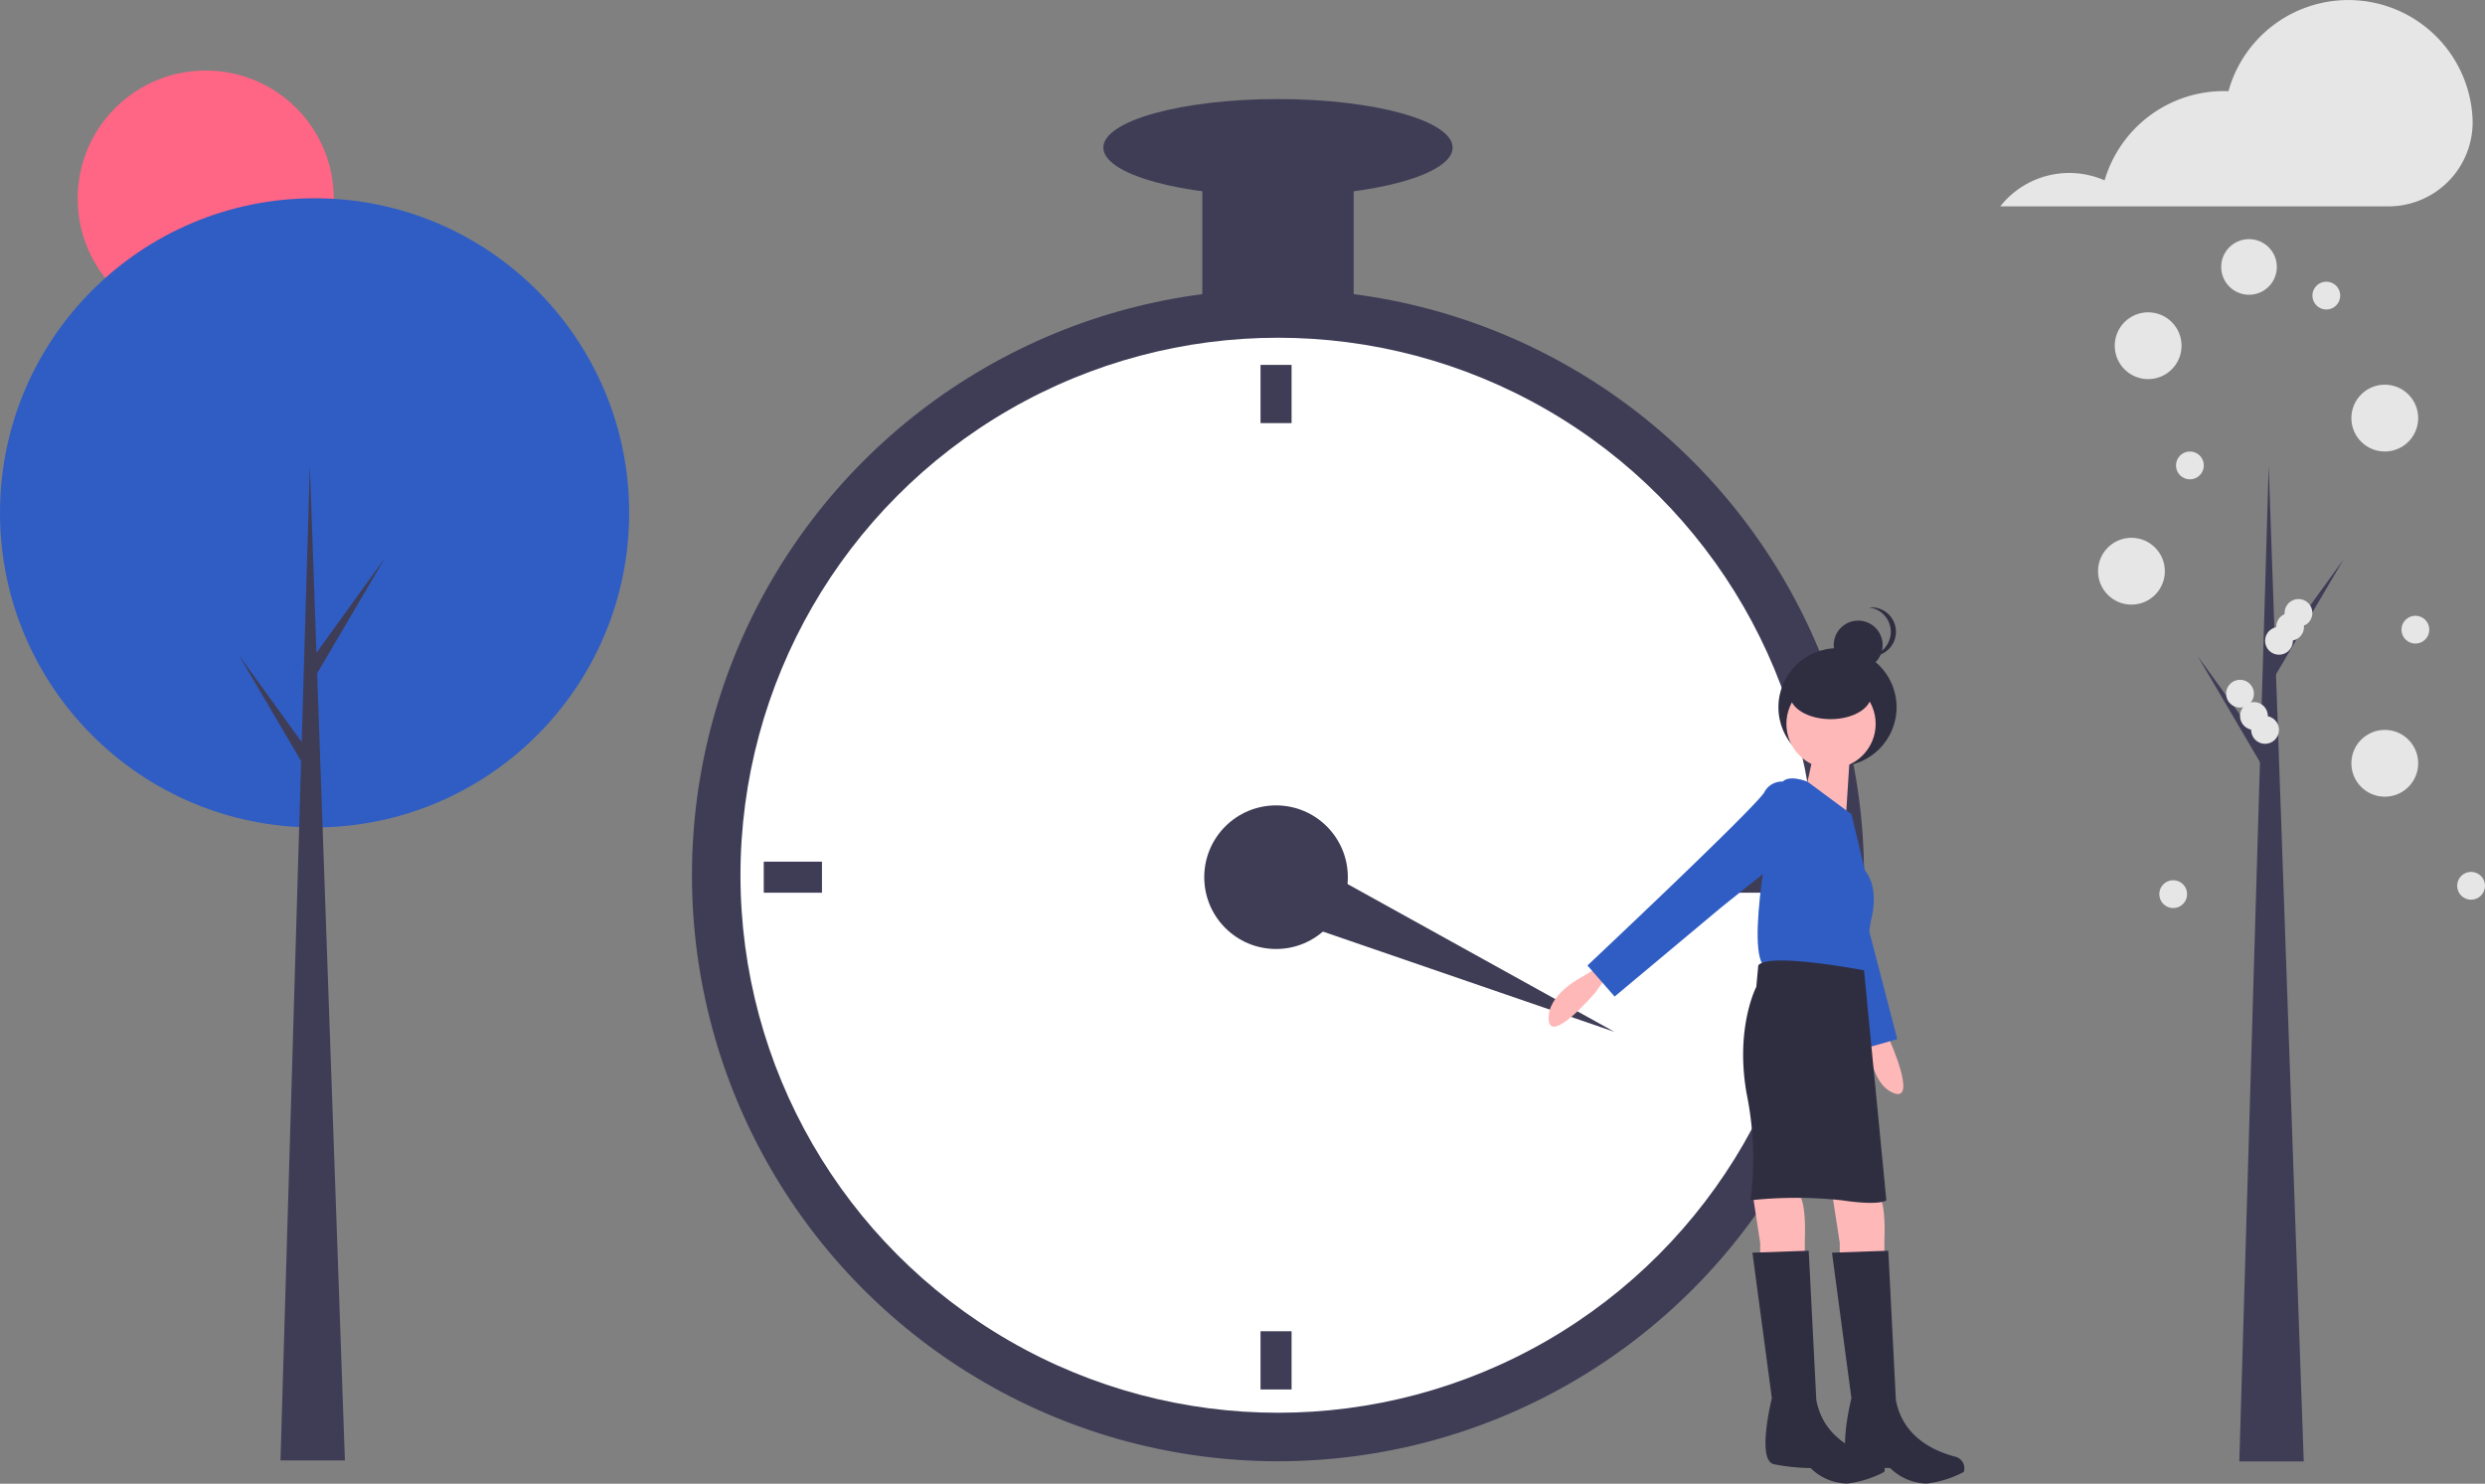 <svg xmlns="http://www.w3.org/2000/svg" width="216" height="128.972" viewBox="0 0 216 128.972"><rect x="0" y="0" width="216" height="128.972" fill="#808080" stroke="none"/><defs><style>.a{fill:#ff6584;}.b{fill:#2f5dc4;}.c{fill:#3f3d56;}.d{fill:#fff;}.e{fill:#ffb8b8;}.f{fill:#2f2e41;}.g{fill:#e6e6e6;}</style></defs><g transform="translate(0 0.005)"><circle class="a" cx="11.131" cy="11.131" r="11.131" transform="translate(6.75 6.126)"/><circle class="b" cx="27.344" cy="27.344" r="27.344" transform="translate(0 17.23)"/><path class="c" d="M106.348,253.682h-5.6L103.3,167.2Z" transform="translate(-76.368 -126.745)"/><path class="c" d="M111.018,208.876l6.013-8.319-6.095,10.378-.659-1.153Z" transform="translate(-83.592 -152.029)"/><path class="c" d="M91.783,243.592l-6.012-8.318,6.095,10.378.659-1.153Z" transform="translate(-65.016 -178.345)"/><path class="c" d="M809.962,254.058h-5.6l2.553-86.481Z" transform="translate(-609.717 -127.03)"/><path class="c" d="M814.632,209.252l6.013-8.319-6.095,10.378-.659-1.153Z" transform="translate(-616.941 -152.314)"/><path class="c" d="M795.4,243.969l-6.012-8.319,6.095,10.378.659-1.153Z" transform="translate(-598.365 -178.63)"/><circle class="c" cx="50.939" cy="50.939" r="50.939" transform="translate(60.146 25.136)"/><circle class="d" cx="46.722" cy="46.722" r="46.722" transform="translate(64.363 29.353)"/><circle class="c" cx="6.241" cy="6.241" r="6.241" transform="translate(104.675 70.003)"/><rect class="c" width="2.699" height="5.06" transform="translate(109.567 31.714)"/><rect class="c" width="2.699" height="5.06" transform="translate(109.567 115.713)"/><rect class="c" width="2.699" height="5.06" transform="translate(71.447 74.894) rotate(90)"/><rect class="c" width="2.699" height="5.06" transform="translate(155.446 74.894) rotate(90)"/><path class="c" d="M450.924,309.767l2.306-5.274,28.9,16.005Z" transform="translate(-341.807 -230.814)"/><rect class="c" width="13.156" height="15.18" transform="translate(104.507 12.823)"/><ellipse class="c" cx="15.18" cy="4.217" rx="15.18" ry="4.217" transform="translate(95.905 8.606)"/><path class="e" d="M714.855,527.585l-.843,1.181s-3.88,4.554-4.048,2.361,2.867-3.711,2.867-3.711l1.687-1.012Z" transform="translate(-575.349 -442.486)"/><path class="e" d="M825.623,547.117l.706,1.268s2.456,5.455.4,4.669-2.127-4.18-2.127-4.18l-.193-1.958Z" transform="translate(-662.107 -458.035)"/><circle class="f" cx="5.136" cy="5.136" r="5.136" transform="translate(154.583 56.335)"/><path class="e" d="M811.751,607.157l.675,4.385v1.349h3.88V611.2s.169-3.036-.506-3.879S811.751,607.157,811.751,607.157Z" transform="translate(-652.51 -503.504)"/><path class="e" d="M783.173,607.157l.675,4.385v1.349h3.879V611.2s.169-3.036-.506-3.879S783.173,607.157,783.173,607.157Z" transform="translate(-630.848 -503.504)"/><path class="b" d="M791.364,462.384a1.726,1.726,0,0,0-.473,2.575c1.019,1.789,7,20.3,7,20.3l3.45-.979-3.042-11.7-1.742-7.357Z" transform="translate(-636.428 -393.958)"/><circle class="e" cx="3.879" cy="3.879" r="3.879" transform="translate(155.277 59.039)"/><path class="e" d="M806.041,442.063l-.506,7.928-3.542-2.53s1.181-4.723.843-5.06Z" transform="translate(-645.113 -378.555)"/><path class="b" d="M793.19,462.3l-3.816-2.826s-1.75-.716-2.256.127-3.036,13.325-1.687,15.686c0,0,7.253,1.518,8.771.675l.675-4.385s.843-2.7-.506-4.385Z" transform="translate(-632.263 -391.533)"/><path class="b" d="M741.8,460.637a1.726,1.726,0,0,0-2.53.675c-1.181,1.687-15.349,15.012-15.349,15.012l2.361,2.7,9.277-7.759,5.9-4.723Z" transform="translate(-585.937 -392.405)"/><path class="f" d="M790.34,525.466s-8.349-1.6-9.193-.422l-.169,1.855s-1.855,3.542-.843,9.277a28.239,28.239,0,0,1,.337,9.277,37.3,37.3,0,0,1,7.928,0c3.373.506,3.88,0,3.88,0Z" transform="translate(-628.316 -441.126)"/><path class="f" d="M816.643,628.868l-4.892.169,1.687,12.65s-1.349,5.4.169,5.735a17.108,17.108,0,0,0,3.2.337,4.648,4.648,0,0,0,3.2,1.349,9.449,9.449,0,0,0,3.2-1.012,1.048,1.048,0,0,0-.843-1.349c-1.181-.337-4.385-1.349-5.06-4.892Z" transform="translate(-652.51 -520.155)"/><path class="f" d="M788.064,628.868l-4.891.169,1.687,12.65s-1.349,5.4.169,5.735a17.109,17.109,0,0,0,3.2.337,4.648,4.648,0,0,0,3.2,1.349,9.447,9.447,0,0,0,3.2-1.012,1.048,1.048,0,0,0-.843-1.349c-1.181-.337-4.385-1.349-5.06-4.892Z" transform="translate(-630.848 -520.155)"/><circle class="f" cx="2.125" cy="2.125" r="2.125" transform="translate(159.39 53.94)"/><path class="f" d="M826.9,399.889a2.125,2.125,0,0,0-1.9-2.114,2.125,2.125,0,1,1,0,4.227A2.126,2.126,0,0,0,826.9,399.889Z" transform="translate(-662.548 -344.975)"/><ellipse class="f" cx="3.542" cy="2.125" rx="3.542" ry="2.125" transform="translate(155.579 58.257)"/><path class="g" d="M913.241,189.8a10.811,10.811,0,0,0-21.212-2.279c-.131,0-.262-.01-.394-.01a10.813,10.813,0,0,0-10.373,7.763,7.641,7.641,0,0,0-9.067,2.257H905.92a7.313,7.313,0,0,0,7.329-7.571Q913.245,189.875,913.241,189.8Z" transform="translate(-698.328 -179.599)"/><circle class="g" cx="2.904" cy="2.904" r="2.904" transform="translate(183.816 27.142)"/><circle class="g" cx="2.418" cy="2.418" r="2.418" transform="translate(193.07 20.781)"/><circle class="g" cx="2.904" cy="2.904" r="2.904" transform="translate(204.385 33.433)"/><circle class="g" cx="2.904" cy="2.904" r="2.904" transform="translate(182.364 46.743)"/><circle class="g" cx="2.904" cy="2.904" r="2.904" transform="translate(204.385 63.44)"/><circle class="g" cx="1.21" cy="1.21" r="1.21" transform="translate(208.74 53.518)"/><circle class="g" cx="1.21" cy="1.21" r="1.21" transform="translate(200.997 24.48)"/><circle class="g" cx="1.21" cy="1.21" r="1.21" transform="translate(196.883 54.486)"/><circle class="g" cx="1.21" cy="1.21" r="1.21" transform="translate(197.851 53.276)"/><circle class="g" cx="1.21" cy="1.21" r="1.21" transform="translate(198.577 52.066)"/><circle class="g" cx="1.21" cy="1.21" r="1.21" transform="translate(195.673 62.23)"/><circle class="g" cx="1.21" cy="1.21" r="1.21" transform="translate(213.58 75.781)"/><circle class="g" cx="1.21" cy="1.21" r="1.21" transform="translate(187.688 76.507)"/><circle class="g" cx="1.21" cy="1.21" r="1.21" transform="translate(189.14 39.241)"/><circle class="g" cx="1.21" cy="1.21" r="1.21" transform="translate(194.705 61.02)"/><circle class="g" cx="1.21" cy="1.21" r="1.21" transform="translate(193.495 59.084)"/></g></svg>